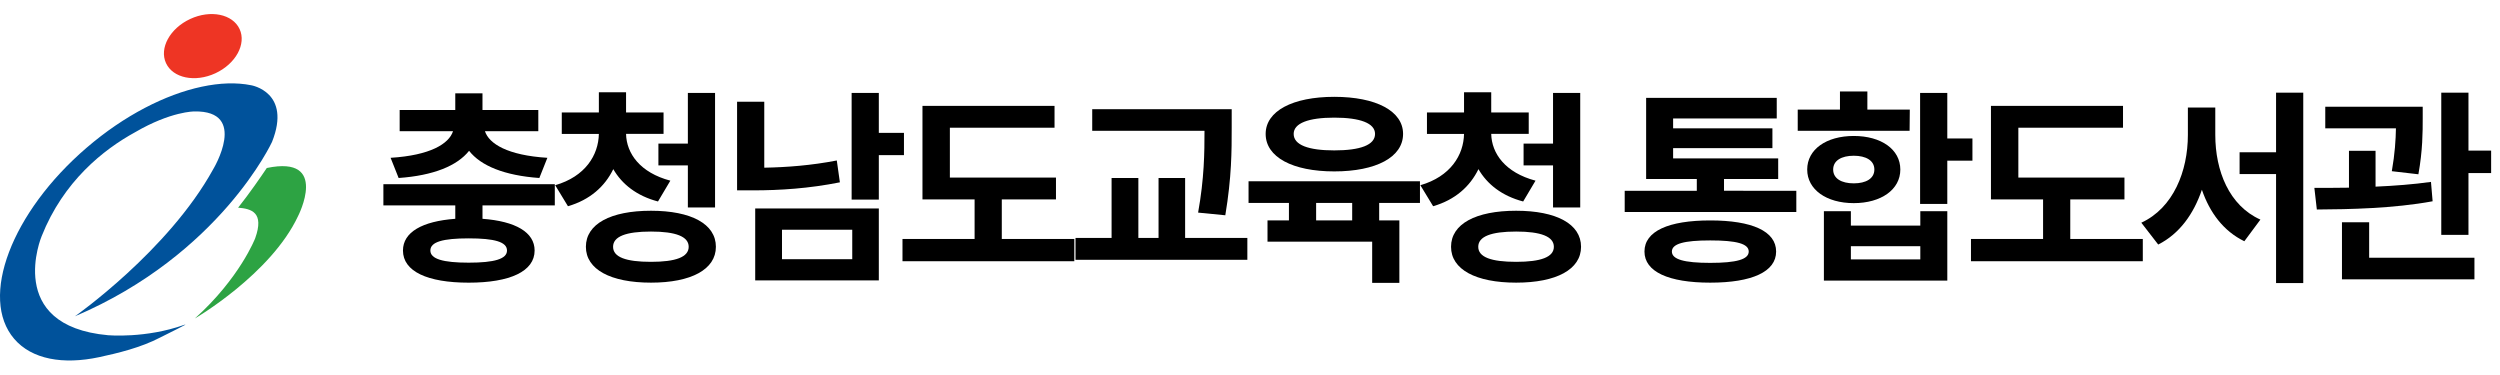 <?xml version="1.0" encoding="utf-8"?>
<!-- Generator: Adobe Illustrator 16.0.0, SVG Export Plug-In . SVG Version: 6.00 Build 0)  -->
<!DOCTYPE svg PUBLIC "-//W3C//DTD SVG 1.1//EN" "http://www.w3.org/Graphics/SVG/1.1/DTD/svg11.dtd">
<svg version="1.1" xmlns="http://www.w3.org/2000/svg" xmlns:xlink="http://www.w3.org/1999/xlink" x="0px" y="0px" width="267px"
	 height="40px" viewBox="0 0 267 40" enable-background="new 0 0 267 40" xml:space="preserve">
<g id="Layer_1">
	<g>
		<g>
			<defs>
				<rect id="SVGID_1_" y="1.5" width="32.683" height="37"/>
			</defs>
			<clipPath id="SVGID_2_">
				<use xlink:href="#SVGID_1_"  overflow="visible"/>
			</clipPath>
			<path clip-path="url(#SVGID_2_)" fill="#EE3524" d="M25.589,3.104c-0.743-1.601-3.103-2.084-5.271-1.079
				c-2.171,1.005-3.329,3.12-2.587,4.72c0.744,1.601,3.105,2.085,5.275,1.079C25.174,6.819,26.331,4.705,25.589,3.104"/>
		</g>
		<g>
			<defs>
				<rect id="SVGID_3_" y="1.5" width="32.683" height="37"/>
			</defs>
			<clipPath id="SVGID_4_">
				<use xlink:href="#SVGID_3_"  overflow="visible"/>
			</clipPath>
			<path clip-path="url(#SVGID_4_)" fill="#00529B" d="M19.681,34.691c0.753-0.27-1.882,0.992-2.561,1.349
				c-2.085,1.093-4.59,1.688-6.523,2.103c-3.865,0.825-7.197,0.239-9.078-1.951c-3.762-4.383-0.296-13.524,7.742-20.422
				c4.017-3.45,8.417-5.685,12.283-6.508c1.934-0.414,3.733-0.472,5.283-0.157c0,0,4.346,0.724,2.226,6.052
				c0,0-5.521,12.005-21.051,18.625c0,0,9.962-6.987,14.767-15.708c0,0,3.814-6.285-2.021-6.172c0,0-2.482-0.019-6.319,2.22
				c-3.385,1.854-7.655,5.243-9.981,11.104c0,0-4.01,9.567,7.098,10.577C11.547,35.801,15.563,36.164,19.681,34.691"/>
		</g>
		<g>
			<defs>
				<rect id="SVGID_5_" y="1.5" width="32.683" height="37"/>
			</defs>
			<clipPath id="SVGID_6_">
				<use xlink:href="#SVGID_5_"  overflow="visible"/>
			</clipPath>
			<path clip-path="url(#SVGID_6_)" fill="#2DA343" d="M28.493,17.942c-0.622,0.928-1.837,2.697-3.062,4.238
				c1.421,0.114,2.819,0.495,1.822,3.27c0,0-1.645,4.258-6.446,8.566c0,0,8.11-4.722,11.021-10.927
				C31.828,23.09,35.219,16.537,28.493,17.942"/>
		</g>
	</g>
</g>
<g id="Layer_2">
	<g>
		<path d="M51.53,21.937v1.43c3.521,0.265,5.567,1.431,5.567,3.389c0,2.222-2.619,3.433-7.041,3.433
			c-4.423,0-7.019-1.211-7.019-3.433c0-1.958,2.046-3.124,5.588-3.389v-1.43h-7.679V19.67h18.307v2.267H51.53z M41.716,16.854
			c4.247-0.264,6.227-1.496,6.667-2.839h-5.699v-2.266h5.94V9.967h2.905v1.782h5.963v2.266h-5.699
			c0.44,1.343,2.42,2.575,6.667,2.839l-0.858,2.156c-3.719-0.264-6.249-1.298-7.503-2.904c-1.276,1.606-3.807,2.641-7.525,2.904
			L41.716,16.854z M50.056,25.457c-2.75,0-4.093,0.374-4.093,1.298c0,0.902,1.342,1.298,4.093,1.298c2.75,0,4.092-0.396,4.092-1.298
			C54.148,25.831,52.806,25.457,50.056,25.457z"/>
		<path d="M70.273,21.519c-2.266-0.595-3.85-1.849-4.774-3.455c-0.902,1.849-2.486,3.278-4.841,3.961l-1.364-2.244
			c3.212-0.925,4.621-3.213,4.665-5.479h-3.961v-2.288h3.961V9.856h2.904v2.156h4.004v2.288h-4.004
			c0.044,2.091,1.496,4.137,4.73,4.995L70.273,21.519z M76.457,26.358c0,2.421-2.64,3.829-6.931,3.829
			c-4.313,0-6.953-1.408-6.953-3.829c0-2.441,2.64-3.85,6.953-3.85C73.816,22.509,76.457,23.917,76.457,26.358z M73.552,26.358
			c0-1.1-1.386-1.628-4.027-1.628c-2.684,0-4.048,0.528-4.048,1.628c0,1.101,1.364,1.606,4.048,1.606
			C72.166,27.965,73.552,27.459,73.552,26.358z M73.464,15.335V9.923h2.904v12.233h-2.904v-4.488h-3.146v-2.333H73.464z"/>
		<path d="M89.7,19.472c-3.301,0.66-6.403,0.858-9.264,0.858H78.72v-9.462h2.904v7.041c2.42-0.044,5.017-0.241,7.746-0.77
			L89.7,19.472z M80.656,22.267h13.202v7.679H80.656V22.267z M83.517,27.679h7.503v-3.146h-7.503V27.679z M96.543,16.567h-2.685
			v4.753h-2.904V9.923h2.904v4.269h2.685V16.567z"/>
		<path d="M114.736,25.522v2.377H96.386v-2.377h7.701v-4.225H98.52v-9.989h14.104v2.332h-11.178v5.325h11.332v2.332h-5.787v4.225
			H114.736z"/>
		<path d="M133.217,25.413v2.332h-18.351v-2.332h3.851V19.01h2.86v6.403h2.156V19.01h2.838v6.403H133.217z M127.958,22.706
			c0.66-3.674,0.682-6.402,0.682-8.735h-11.991v-2.31h14.896v1.958c0,2.486,0,5.28-0.683,9.373L127.958,22.706z"/>
		<path d="M147.296,21.672v1.87h2.156v6.667h-2.904v-4.4H135.37v-2.267h2.288v-1.87h-4.313v-2.31h18.307v2.31H147.296z
			 M135.172,14.301c0-2.442,2.883-3.96,7.327-3.96c4.467,0,7.349,1.518,7.349,3.96c0,2.486-2.882,4.005-7.349,4.005
			C138.055,18.306,135.172,16.787,135.172,14.301z M138.164,14.301c0,1.188,1.584,1.761,4.335,1.761
			c2.772,0,4.356-0.572,4.356-1.761c0-1.144-1.584-1.738-4.356-1.738C139.748,12.563,138.164,13.157,138.164,14.301z
			 M144.413,21.672h-3.851v1.87h3.851V21.672z"/>
		<path d="M162.674,21.519c-2.267-0.595-3.851-1.849-4.775-3.455c-0.901,1.849-2.486,3.278-4.84,3.961l-1.364-2.244
			c3.212-0.925,4.62-3.213,4.664-5.479h-3.96v-2.288h3.96V9.856h2.904v2.156h4.005v2.288h-4.005
			c0.044,2.091,1.497,4.137,4.731,4.995L162.674,21.519z M168.856,26.358c0,2.421-2.641,3.829-6.931,3.829
			c-4.313,0-6.953-1.408-6.953-3.829c0-2.441,2.641-3.85,6.953-3.85C166.216,22.509,168.856,23.917,168.856,26.358z M165.952,26.358
			c0-1.1-1.387-1.628-4.026-1.628c-2.685,0-4.049,0.528-4.049,1.628c0,1.101,1.364,1.606,4.049,1.606
			C164.565,27.965,165.952,27.459,165.952,26.358z M165.864,15.335V9.923h2.904v12.233h-2.904v-4.488h-3.146v-2.333H165.864z"/>
		<path d="M191.847,20.374v2.267h-18.329v-2.267h7.701V19.12h-5.412v-8.67h13.949v2.201h-11.067v1.056h10.605v2.112h-10.605v1.101
			h11.222v2.2h-5.787v1.254H191.847z M189.69,26.865c0,2.156-2.574,3.322-7.041,3.322c-4.445,0-7.02-1.166-7.02-3.322
			c0-2.179,2.574-3.323,7.02-3.323C187.116,23.542,189.69,24.687,189.69,26.865z M186.764,26.865c0-0.836-1.298-1.188-4.114-1.188
			c-2.795,0-4.093,0.353-4.093,1.188s1.298,1.21,4.093,1.21C185.466,28.075,186.764,27.701,186.764,26.865z"/>
		<path d="M203.945,13.971h-11.948v-2.266h4.511V9.769h2.927v1.937h4.532L203.945,13.971z M197.982,21.694
			c-2.927,0-4.973-1.452-4.973-3.587c0-2.156,2.046-3.586,4.973-3.586c2.926,0,4.973,1.43,4.973,3.586
			C202.955,20.242,200.908,21.694,197.982,21.694z M205.089,22.553h2.883v7.414h-13.18v-7.414h2.882v1.54h7.415V22.553z
			 M197.982,19.582c1.298,0,2.2-0.506,2.2-1.475c0-0.968-0.902-1.474-2.2-1.474c-1.299,0-2.2,0.506-2.2,1.474
			C195.782,19.076,196.684,19.582,197.982,19.582z M205.089,26.293h-7.415v1.408h7.415V26.293z M210.656,17.161h-2.685v4.621h-2.904
			V9.923h2.904v4.862h2.685V17.161z"/>
		<path d="M228.851,25.522v2.377H210.5v-2.377h7.701v-4.225h-5.567v-9.989h14.104v2.332h-11.178v5.325h11.332v2.332h-5.787v4.225
			H228.851z"/>
		<path d="M236.593,14.411c0,3.828,1.474,7.547,4.818,9.043l-1.716,2.311c-2.223-1.078-3.697-3.059-4.533-5.501
			c-0.88,2.597-2.398,4.709-4.664,5.854l-1.805-2.333c3.433-1.584,4.973-5.522,4.973-9.373v-2.927h2.927V14.411z M245.988,9.9
			v20.331h-2.905v-11.64h-3.895V16.26h3.895V9.9H245.988z"/>
		<path d="M259.804,21.496c-4.181,0.771-8.89,0.858-12.366,0.88l-0.264-2.31c1.122,0,2.376,0,3.696-0.022v-3.938h2.839v3.828
			c2.002-0.088,4.026-0.241,5.919-0.506L259.804,21.496z M255.447,18.284c0.33-1.893,0.418-3.367,0.439-4.577h-7.547v-2.311h10.407
			v1.255c0,1.408,0,3.41-0.462,5.962L255.447,18.284z M253.026,27.525h11.244v2.31h-14.148V23.74h2.904V27.525z M266.053,16.083
			v2.398h-2.421v6.602h-2.904V9.9h2.904v6.183H266.053z"/>
	</g>
</g>
<g id="Layer_3">
</g>
</svg>
